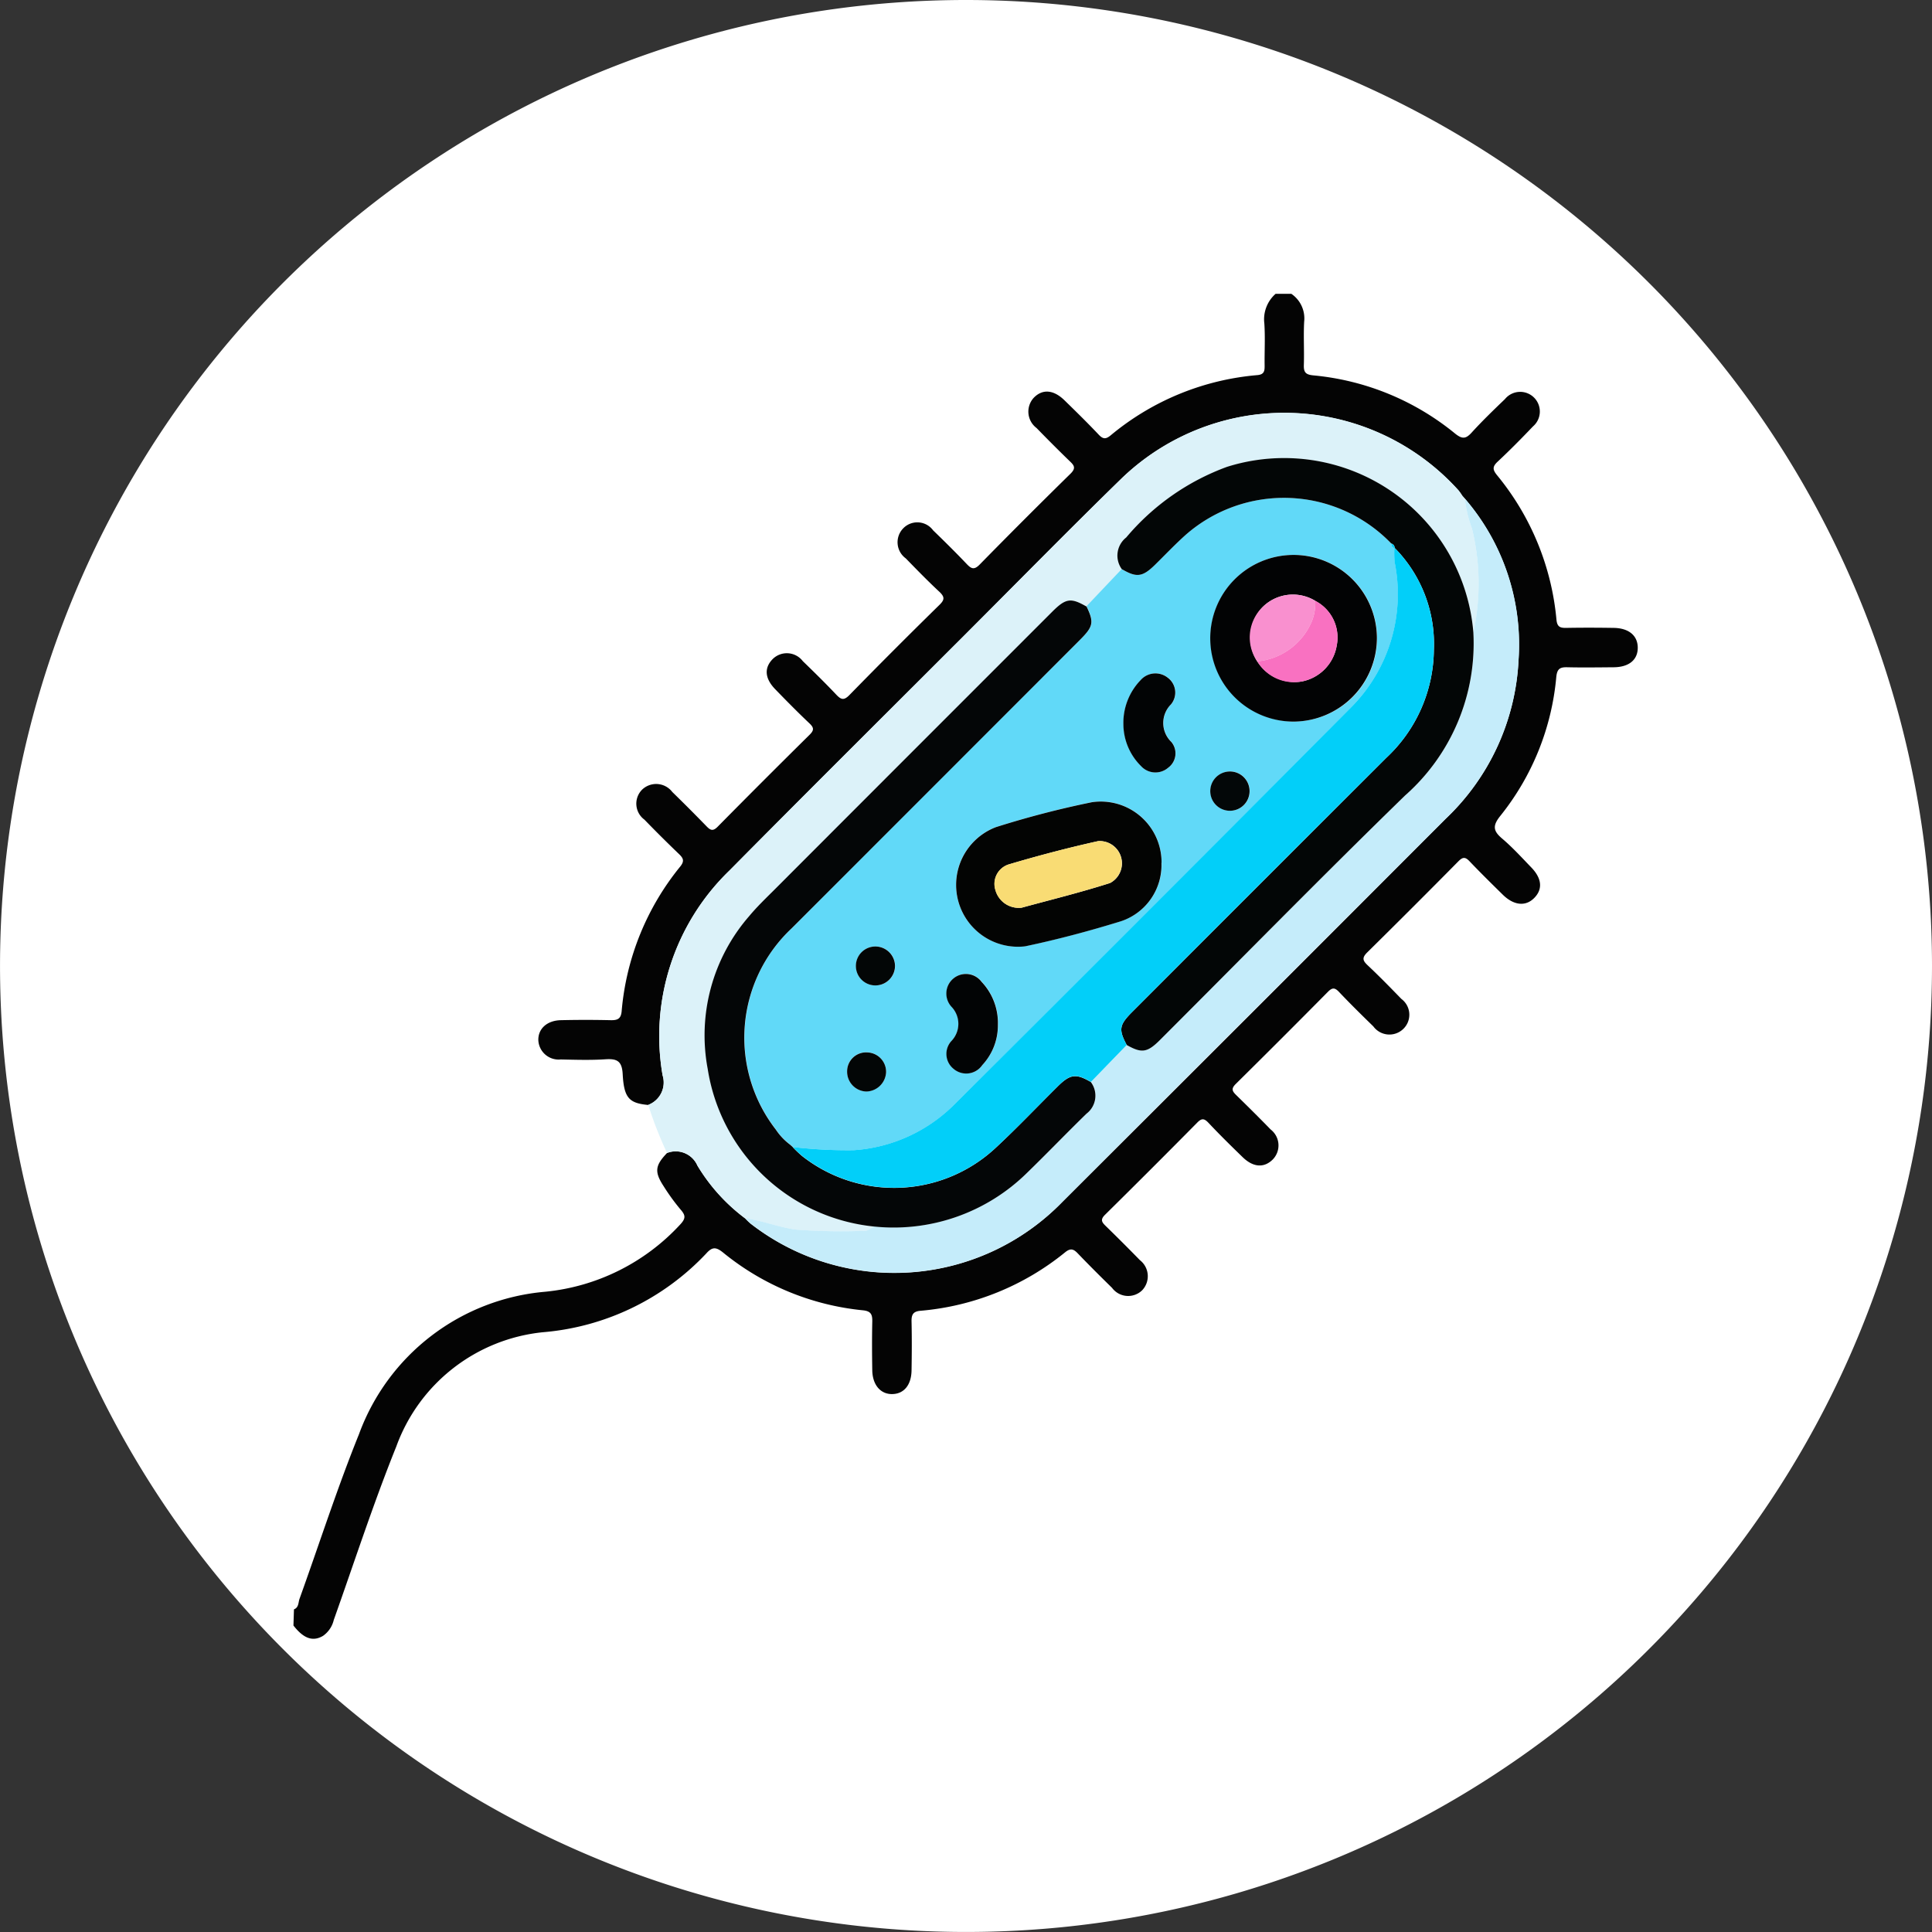 <svg xmlns="http://www.w3.org/2000/svg" width="71.869" height="71.87" viewBox="0 0 71.869 71.87">
  <rect x="0" y="0" width="71.869" height="71.87" fill="#333333" stroke="none"/>
  <g id="Grupo_261811" data-name="Grupo 261811" transform="translate(5144.962 5822.21)">
    <path id="Trazado_277738" data-name="Trazado 277738" d="M715.907,1363.725a35.934,35.934,0,1,1-35.935-35.935,35.935,35.935,0,0,1,35.935,35.935" transform="translate(-5789 -7150)" fill="#fff"/>
    <path id="Trazado_277743" data-name="Trazado 277743" d="M654.973,1387.657c.183-.07.158-.255.207-.392.736-2.042,1.4-4.114,2.212-6.124a8.118,8.118,0,0,1,6.936-5.3,7.873,7.873,0,0,0,5.019-2.507c.209-.225.191-.34.008-.55a7.771,7.771,0,0,1-.629-.866c-.35-.535-.32-.772.125-1.236a.881.881,0,0,1,1.13.468,6.856,6.856,0,0,0,1.772,1.961,2.465,2.465,0,0,0,.208.2,8.715,8.715,0,0,0,11.593-.807q7.14-7.115,14.258-14.251a8.714,8.714,0,0,0,2.714-5.923,8.312,8.312,0,0,0-2-5.991h0l-.094-.11a1.933,1.933,0,0,0-.139-.194,8.722,8.722,0,0,0-12.519-.459c-1.981,1.931-3.917,3.905-5.873,5.862-2.91,2.909-5.831,5.81-8.726,8.735a8.563,8.563,0,0,0-2.489,7.621.891.891,0,0,1-.536,1.1c-.7-.067-.9-.249-.948-1.141-.026-.5-.213-.586-.648-.558-.551.036-1.106.018-1.659.006a.755.755,0,0,1-.831-.71c-.015-.426.317-.739.837-.751q.927-.021,1.854,0c.252.005.383-.046.408-.335a9.846,9.846,0,0,1,2.18-5.381c.169-.211.108-.316-.052-.469q-.651-.625-1.28-1.274a.738.738,0,0,1-.085-1.119.755.755,0,0,1,1.121.089q.646.63,1.275,1.278c.148.153.242.189.417.01q1.7-1.722,3.417-3.418c.172-.17.16-.265-.009-.424-.437-.414-.86-.843-1.279-1.276-.384-.4-.407-.791-.084-1.117a.747.747,0,0,1,1.118.08c.421.408.84.819,1.242,1.244.177.187.283.23.49.019q1.656-1.694,3.346-3.351c.2-.194.207-.3,0-.494-.43-.4-.837-.819-1.246-1.239a.742.742,0,0,1-.1-1.116.729.729,0,0,1,1.115.071c.42.407.838.819,1.241,1.243.172.181.279.248.493.028q1.674-1.707,3.382-3.383c.2-.2.135-.3-.024-.451-.421-.407-.835-.823-1.244-1.243a.763.763,0,0,1-.11-1.119c.325-.34.738-.314,1.152.091.431.42.861.842,1.275,1.28.16.168.264.166.44.021a9.825,9.825,0,0,1,5.456-2.241c.259-.023.273-.157.271-.355-.007-.52.024-1.043-.01-1.561a1.265,1.265,0,0,1,.418-1.108h.586a1.105,1.105,0,0,1,.477,1.037c-.029.535.006,1.073-.012,1.61-.008.265.062.358.344.386a9.741,9.741,0,0,1,5.283,2.166c.266.213.4.2.615-.037.394-.433.817-.841,1.239-1.246a.731.731,0,1,1,1.041,1.018c-.427.448-.862.888-1.313,1.31-.2.187-.188.3-.02.506a9.86,9.86,0,0,1,2.208,5.369c.026.274.139.312.367.308.586-.011,1.172-.009,1.757,0,.568.007.9.287.9.739s-.328.722-.9.726-1.139.013-1.708,0c-.275-.009-.391.048-.422.36a9.622,9.622,0,0,1-2.082,5.168c-.3.373-.263.565.073.849.383.326.723.7,1.075,1.065.405.416.437.825.1,1.153-.317.31-.751.263-1.155-.134s-.835-.821-1.239-1.245c-.16-.168-.253-.162-.418.006q-1.679,1.7-3.384,3.382c-.214.209-.165.316.022.491.426.4.836.821,1.244,1.241a.733.733,0,0,1,.074,1.116.742.742,0,0,1-1.116-.093c-.431-.42-.86-.842-1.274-1.279-.162-.172-.255-.17-.422,0q-1.7,1.719-3.417,3.416c-.188.184-.134.275.014.42.431.422.859.845,1.278,1.277a.749.749,0,0,1,.078,1.119c-.323.319-.724.294-1.117-.087-.432-.419-.862-.842-1.274-1.28-.164-.174-.258-.17-.423,0q-1.7,1.72-3.419,3.417c-.183.18-.133.272.015.416q.647.63,1.277,1.276a.757.757,0,0,1,.084,1.122.746.746,0,0,1-1.12-.091c-.43-.421-.857-.846-1.273-1.28-.157-.164-.267-.207-.47-.044a9.848,9.848,0,0,1-5.381,2.177c-.288.024-.34.156-.334.408.014.6.01,1.2,0,1.806-.007.539-.275.869-.7.884-.442.018-.751-.33-.761-.881-.01-.6-.013-1.2,0-1.807.007-.271-.045-.4-.36-.429a9.734,9.734,0,0,1-5.19-2.147c-.26-.209-.4-.218-.622.03a9.406,9.406,0,0,1-6.081,2.934,6.5,6.5,0,0,0-5.453,4.251c-.854,2.119-1.56,4.3-2.326,6.452a1,1,0,0,1-.4.592c-.38.225-.723.1-1.1-.385Z" transform="translate(-5789 -7150)" fill="#040404"/>
    <path id="Trazado_277744" data-name="Trazado 277744" d="M671.753,1373.108a6.845,6.845,0,0,1-1.772-1.962.881.881,0,0,0-1.13-.467,14.348,14.348,0,0,1-.7-1.79.892.892,0,0,0,.536-1.1,8.563,8.563,0,0,1,2.489-7.621c2.895-2.925,5.816-5.825,8.726-8.736,1.956-1.955,3.893-3.93,5.873-5.86a8.723,8.723,0,0,1,12.519.457,2.1,2.1,0,0,1,.139.2c.032.036.063.073.1.11h0a4.606,4.606,0,0,0,.264,1.121,8.553,8.553,0,0,1,.052,3.862,7.064,7.064,0,0,0-9.166-6.159,8.9,8.9,0,0,0-3.747,2.626.859.859,0,0,0-.167,1.176l-1.312,1.384c-.58-.33-.769-.3-1.274.2q-5.16,5.162-10.318,10.324c-.322.323-.654.638-.944.988a6.754,6.754,0,0,0-1.551,5.69,6.976,6.976,0,0,0,6.19,5.864c-.114.058-.229.165-.343.164a23.169,23.169,0,0,1-2.526-.041c-.662-.08-1.279-.339-1.935-.428" transform="translate(-5789 -7150)" fill="#dcf2f9"/>
    <path id="Trazado_277745" data-name="Trazado 277745" d="M698.846,1351.316a8.567,8.567,0,0,0-.052-3.862,4.611,4.611,0,0,1-.265-1.121,8.31,8.31,0,0,1,2,5.991,8.717,8.717,0,0,1-2.715,5.924q-7.138,7.114-14.257,14.251a8.716,8.716,0,0,1-11.594.807,2.774,2.774,0,0,1-.207-.2c.656.089,1.272.348,1.934.428a23.173,23.173,0,0,0,2.526.041c.114,0,.229-.106.344-.164a7.069,7.069,0,0,0,5.692-2c.746-.725,1.466-1.476,2.211-2.2a.84.84,0,0,0,.159-1.175l1.332-1.374c.553.315.763.287,1.236-.186,3.035-3.034,6.04-6.1,9.113-9.092a7.545,7.545,0,0,0,2.546-6.069" transform="translate(-5789 -7150)" fill="#c5ecfa"/>
    <path id="Trazado_277746" data-name="Trazado 277746" d="M698.53,1346.333l-.094-.11.094.11" transform="translate(-5789 -7150)" fill="#c5ecfa"/>
    <path id="Trazado_277747" data-name="Trazado 277747" d="M684.453,1350.343q.656-.692,1.312-1.384c.554.326.771.3,1.237-.158.383-.375.753-.764,1.15-1.122a5.541,5.541,0,0,1,7.641.331c.008.082.021.159.126.167l-.006-.01a3.631,3.631,0,0,0,.008.533,5.974,5.974,0,0,1-1.579,5.361q-7.374,7.474-14.842,14.857a5.843,5.843,0,0,1-3.7,1.659,17.485,17.485,0,0,1-2.269-.118l.005,0-.1-.091a2.268,2.268,0,0,1-.532-.561,5.576,5.576,0,0,1,.591-7.489q5.358-5.377,10.732-10.738c.492-.493.518-.648.232-1.241m2.79,9.547a2.262,2.262,0,0,0-2.588-2.259,35.61,35.61,0,0,0-3.574.928,2.3,2.3,0,0,0,1.084,4.435c1.2-.253,2.4-.573,3.573-.935a2.2,2.2,0,0,0,1.505-2.169m4.935-5.256a3.1,3.1,0,1,0-3.119-3.083,3.114,3.114,0,0,0,3.119,3.083m-6.351.1a2.206,2.206,0,0,0,.659,1.559.725.725,0,0,0,1.008.057.663.663,0,0,0,.116-.959.976.976,0,0,1-.015-1.394.688.688,0,0,0-.118-.995.733.733,0,0,0-1.008.089,2.284,2.284,0,0,0-.642,1.643m-4.668,11.179a2.222,2.222,0,0,0-.606-1.6.728.728,0,1,0-1.125.922.918.918,0,0,1,.008,1.272.715.715,0,0,0,.071,1.041.726.726,0,0,0,1.072-.138,2.16,2.16,0,0,0,.58-1.5m-3.828-2.2a.731.731,0,0,0-.772-.707.724.724,0,1,0,.08,1.446.73.73,0,0,0,.692-.739m13.19-6.481a.731.731,0,1,0-1.46.047.731.731,0,0,0,1.46-.047M677,1367.677a.721.721,0,0,0-.686-.74.706.706,0,0,0-.764.7.737.737,0,0,0,.726.754.754.754,0,0,0,.724-.717" transform="translate(-5789 -7150)" fill="#61d9f8"/>
    <path id="Trazado_277748" data-name="Trazado 277748" d="M684.453,1350.343c.286.592.26.747-.232,1.24q-5.366,5.37-10.732,10.738a5.576,5.576,0,0,0-.591,7.489,2.272,2.272,0,0,0,.532.562l.1.09-.005,0a4.506,4.506,0,0,0,.348.331,5.539,5.539,0,0,0,7.225-.324c.784-.729,1.522-1.508,2.283-2.262.466-.462.683-.489,1.235-.166a.841.841,0,0,1-.159,1.175c-.745.725-1.465,1.476-2.211,2.2a7.068,7.068,0,0,1-5.693,2,6.975,6.975,0,0,1-6.189-5.864,6.753,6.753,0,0,1,1.55-5.691c.291-.349.622-.665.944-.987q5.157-5.164,10.318-10.324c.506-.506.694-.534,1.274-.2" transform="translate(-5789 -7150)" fill="#040607"/>
    <path id="Trazado_277749" data-name="Trazado 277749" d="M695.794,1348.01a5.542,5.542,0,0,0-7.641-.331c-.4.358-.768.747-1.15,1.122-.466.456-.684.484-1.237.158a.859.859,0,0,1,.167-1.176,8.9,8.9,0,0,1,3.747-2.626,7.064,7.064,0,0,1,9.166,6.159,7.546,7.546,0,0,1-2.545,6.07c-3.074,2.993-6.078,6.057-9.113,9.091-.473.473-.683.5-1.237.186-.306-.577-.28-.745.209-1.234q4.719-4.723,9.443-9.444a5.563,5.563,0,0,0,1.774-4.031,5.081,5.081,0,0,0-1.464-3.787l.007.01a.176.176,0,0,0-.126-.167" transform="translate(-5789 -7150)" fill="#030606"/>
    <path id="Trazado_277750" data-name="Trazado 277750" d="M695.913,1348.166a5.087,5.087,0,0,1,1.464,3.787,5.563,5.563,0,0,1-1.774,4.031q-4.73,4.716-9.444,9.444c-.488.489-.514.657-.208,1.234l-1.332,1.375c-.552-.324-.769-.3-1.235.166-.761.754-1.5,1.533-2.283,2.261a5.536,5.536,0,0,1-7.224.324,4.148,4.148,0,0,1-.348-.33,17.47,17.47,0,0,0,2.268.118,5.843,5.843,0,0,0,3.7-1.659q7.449-7.4,14.842-14.856a5.976,5.976,0,0,0,1.578-5.362,3.771,3.771,0,0,1-.008-.533" transform="translate(-5789 -7150)" fill="#02cff9"/>
    <path id="Trazado_277751" data-name="Trazado 277751" d="M687.243,1359.889a2.2,2.2,0,0,1-1.5,2.169c-1.176.363-2.37.682-3.573.935a2.3,2.3,0,0,1-1.084-4.434,34.959,34.959,0,0,1,3.574-.928,2.261,2.261,0,0,1,2.587,2.258m-5.2,1.666c1.017-.279,2.165-.559,3.287-.918a.828.828,0,0,0-.442-1.558c-1.12.249-2.232.541-3.332.868a.759.759,0,0,0-.492.947.9.9,0,0,0,.979.661" transform="translate(-5789 -7150)" fill="#030403"/>
    <path id="Trazado_277752" data-name="Trazado 277752" d="M692.178,1354.633a3.1,3.1,0,1,1,3.08-3.121,3.116,3.116,0,0,1-3.08,3.121m.787-4.492a1.6,1.6,0,0,0-1.986.259,1.651,1.651,0,0,0,1.476,2.742,1.629,1.629,0,0,0,1.306-1.335,1.535,1.535,0,0,0-.8-1.666" transform="translate(-5789 -7150)" fill="#020304"/>
    <path id="Trazado_277753" data-name="Trazado 277753" d="M685.827,1354.732a2.288,2.288,0,0,1,.642-1.643.733.733,0,0,1,1.008-.089.686.686,0,0,1,.118.995.977.977,0,0,0,.015,1.394.661.661,0,0,1-.116.959.724.724,0,0,1-1.007-.057,2.207,2.207,0,0,1-.66-1.559" transform="translate(-5789 -7150)" fill="#020405"/>
    <path id="Trazado_277754" data-name="Trazado 277754" d="M681.159,1365.91a2.165,2.165,0,0,1-.58,1.5.725.725,0,0,1-1.072.138.713.713,0,0,1-.072-1.04.917.917,0,0,0-.008-1.273.728.728,0,1,1,1.125-.922,2.224,2.224,0,0,1,.607,1.6" transform="translate(-5789 -7150)" fill="#020405"/>
    <path id="Trazado_277755" data-name="Trazado 277755" d="M677.332,1363.707a.731.731,0,0,1-.692.739.724.724,0,1,1-.08-1.446.732.732,0,0,1,.772.707" transform="translate(-5789 -7150)" fill="#030606"/>
    <path id="Trazado_277756" data-name="Trazado 277756" d="M690.521,1357.226a.731.731,0,0,1-1.46.047.731.731,0,1,1,1.46-.047" transform="translate(-5789 -7150)" fill="#030708"/>
    <path id="Trazado_277757" data-name="Trazado 277757" d="M677,1367.677a.754.754,0,0,1-.724.717.737.737,0,0,1-.726-.754.706.706,0,0,1,.764-.7.721.721,0,0,1,.686.74" transform="translate(-5789 -7150)" fill="#030606"/>
    <path id="Trazado_277758" data-name="Trazado 277758" d="M695.794,1348.01a.176.176,0,0,1,.126.167c-.106-.008-.119-.085-.126-.167" transform="translate(-5789 -7150)" fill="#02cff9"/>
    <path id="Trazado_277759" data-name="Trazado 277759" d="M673.533,1370.463l-.1-.091.1.091" transform="translate(-5789 -7150)" fill="#02cff9"/>
    <path id="Trazado_277760" data-name="Trazado 277760" d="M682.041,1361.555a.9.9,0,0,1-.979-.661.759.759,0,0,1,.492-.947c1.1-.327,2.212-.619,3.332-.868a.828.828,0,0,1,.442,1.558c-1.122.359-2.27.639-3.287.918" transform="translate(-5789 -7150)" fill="#f9dc74"/>
    <path id="Trazado_277761" data-name="Trazado 277761" d="M690.806,1352.393a1.569,1.569,0,0,1,.173-1.993,1.6,1.6,0,0,1,1.986-.259,1.82,1.82,0,0,1-.124.753,2.454,2.454,0,0,1-2.035,1.5" transform="translate(-5789 -7150)" fill="#f990cf"/>
    <path id="Trazado_277762" data-name="Trazado 277762" d="M690.806,1352.393a2.454,2.454,0,0,0,2.035-1.5,1.82,1.82,0,0,0,.124-.753,1.534,1.534,0,0,1,.8,1.666,1.629,1.629,0,0,1-1.306,1.335,1.577,1.577,0,0,1-1.649-.749" transform="translate(-5789 -7150)" fill="#f971c1"/>
  </g>
</svg>
